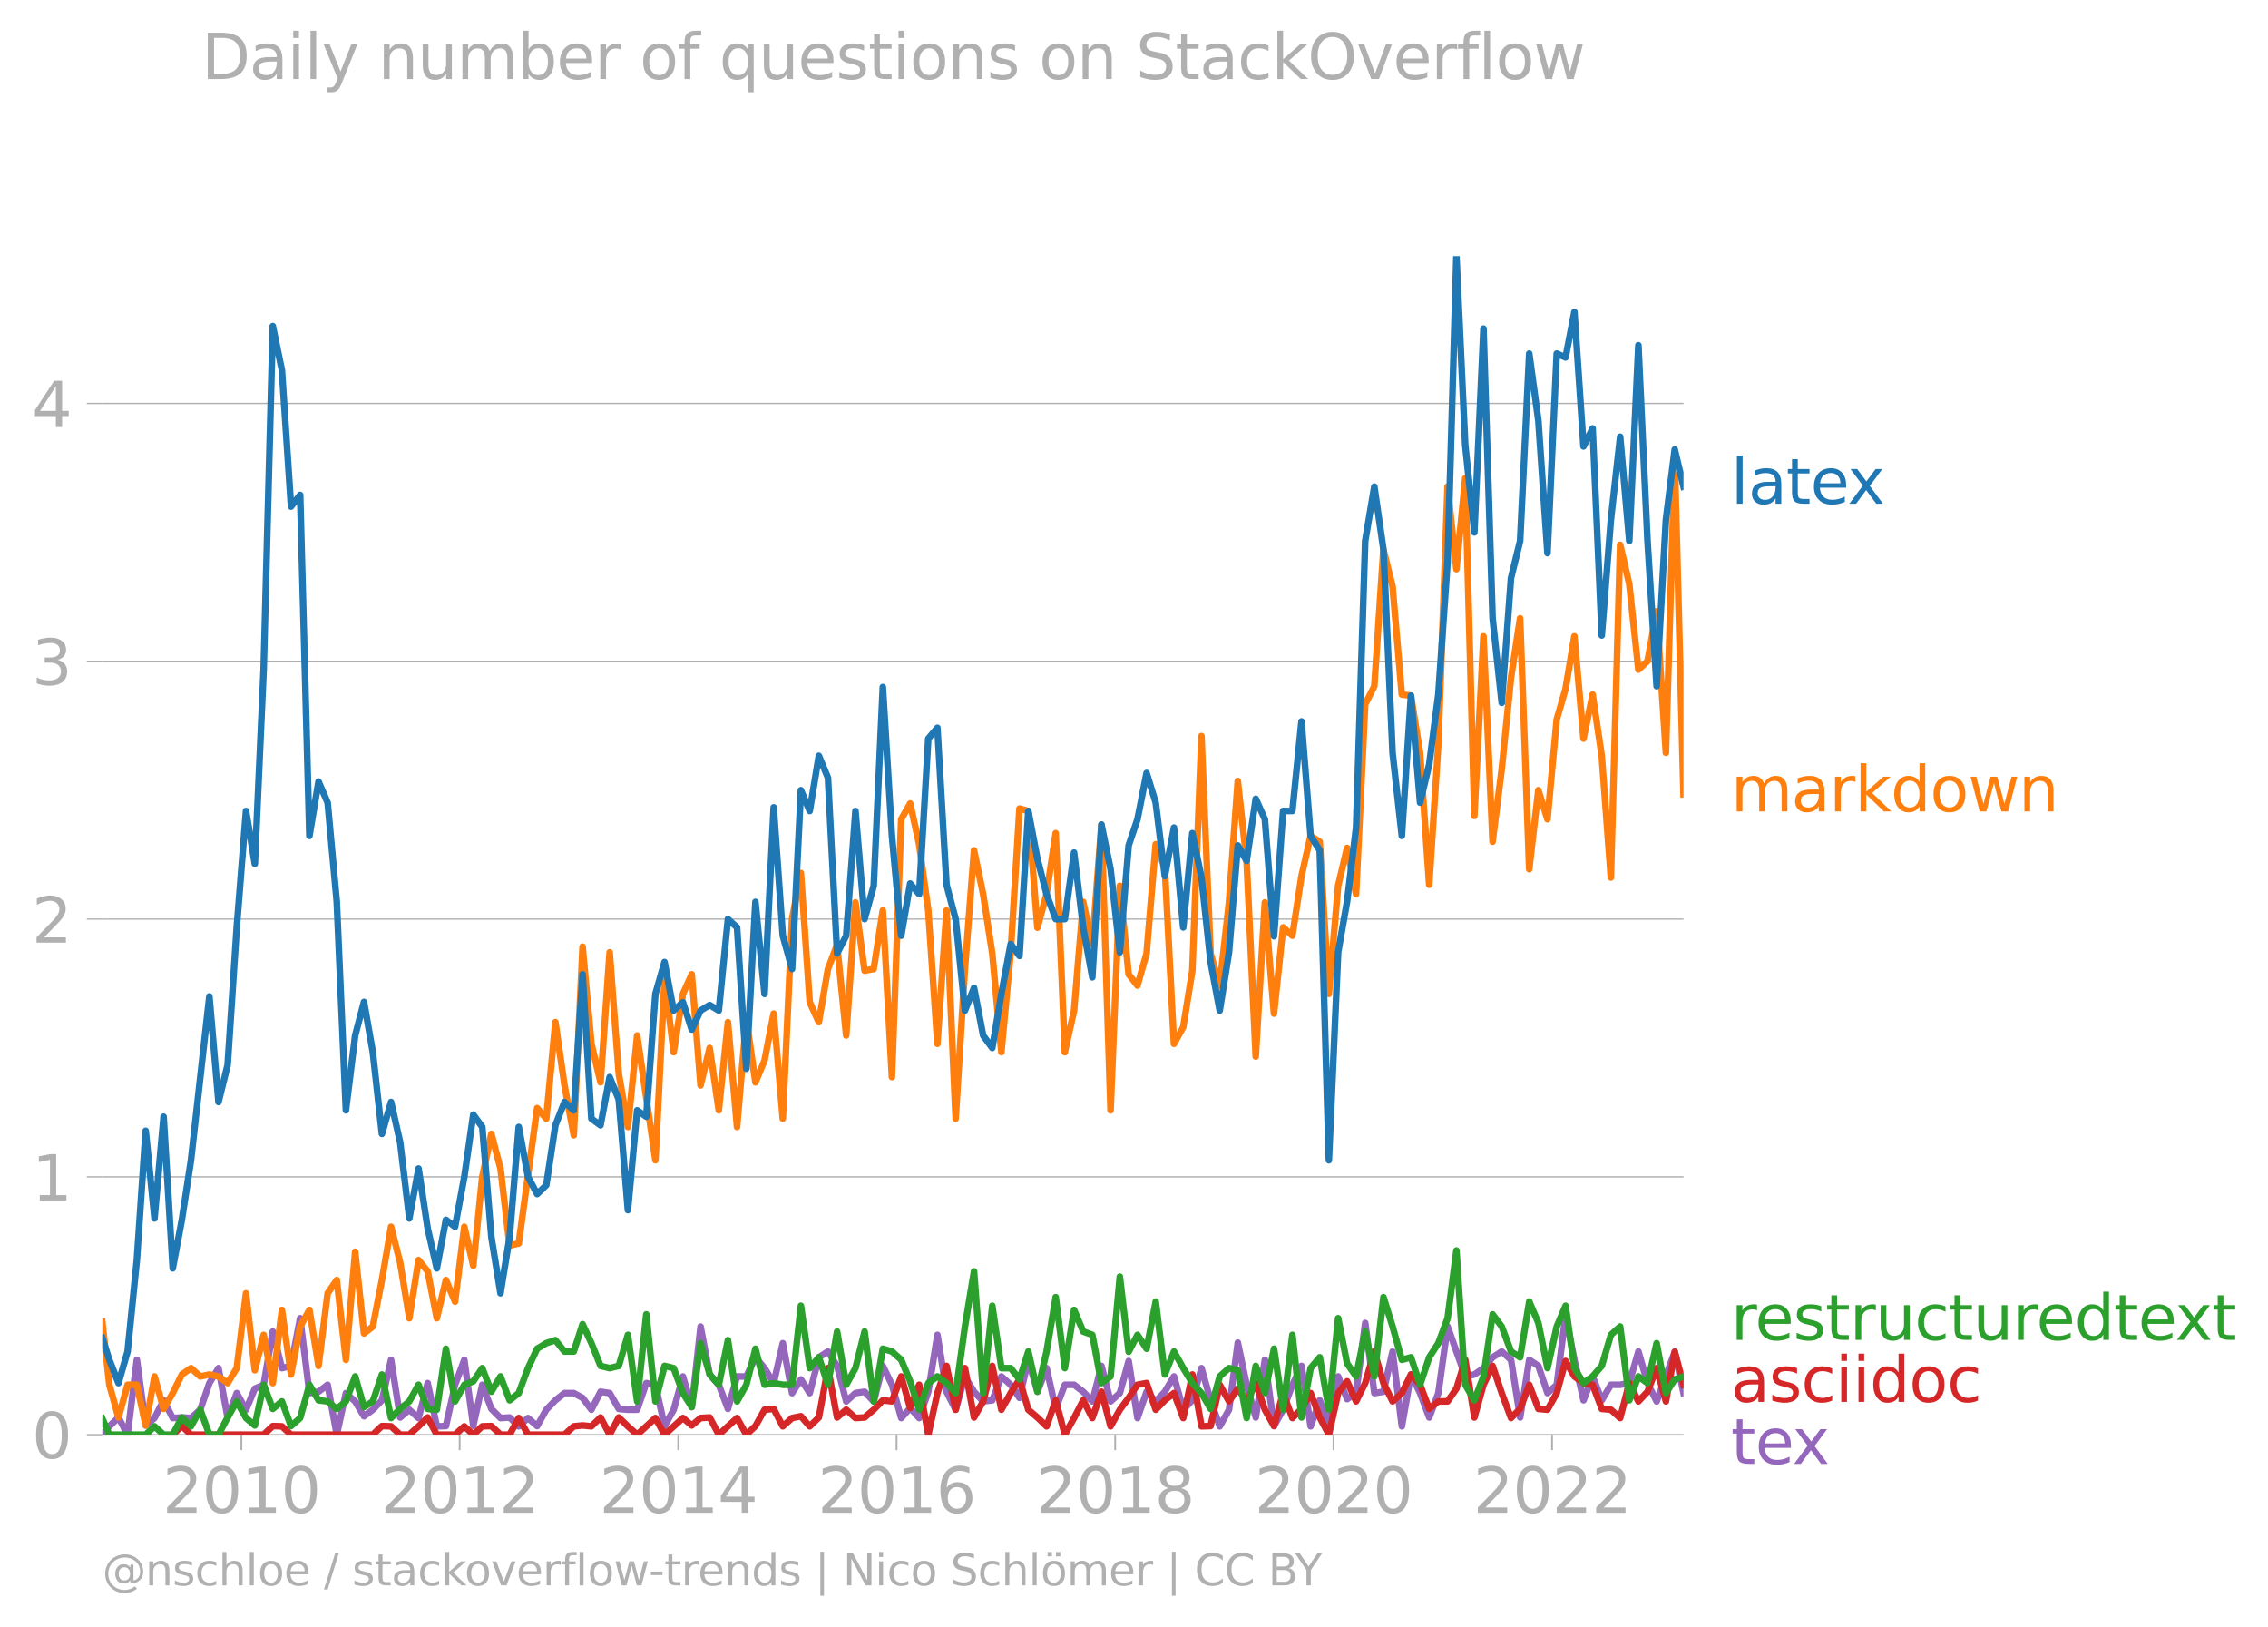 <svg xmlns="http://www.w3.org/2000/svg" xmlns:xlink="http://www.w3.org/1999/xlink" width="682.985" height="489.969" viewBox="0 0 512.239 367.477"><defs><style>*{stroke-linejoin:round;stroke-linecap:butt}</style></defs><g id="figure_1"><path id="patch_1" d="M0 367.477h512.239V0H0v367.477z" style="fill:none"/><g id="axes_1"><path id="patch_2" d="M23.108 323.95h357.12V57.838H23.108V323.95z" style="fill:none"/><g id="matplotlib.axis_1"><g id="xtick_1"><g id="line2d_1"><defs><path id="m388976a8e2" d="M0 0v3.5" style="stroke:#b0b0b0;stroke-width:.4"/></defs><use xlink:href="#m388976a8e2" x="54.514" y="323.95" style="fill:#b0b0b0;stroke:#b0b0b0;stroke-width:.4"/></g><g id="text_1" style="fill:#b0b0b0" transform="matrix(.14 0 0 -.14 36.699 341.588)"><defs><path id="DejaVuSans-32" d="M1228 531h2203V0H469v531q359 372 979 998 621 627 780 809 303 340 423 576 121 236 121 464 0 372-261 606-261 235-680 235-297 0-627-103-329-103-704-313v638q381 153 712 231 332 78 607 78 725 0 1156-363 431-362 431-968 0-288-108-546-107-257-392-607-78-91-497-524-418-433-1181-1211z" transform="scale(.016)"/><path id="DejaVuSans-30" d="M2034 4250q-487 0-733-480-245-479-245-1442 0-959 245-1439 246-480 733-480 491 0 736 480 246 480 246 1439 0 963-246 1442-245 480-736 480zm0 500q785 0 1199-621 414-620 414-1801 0-1178-414-1799Q2819-91 2034-91q-784 0-1198 620-414 621-414 1799 0 1181 414 1801 414 621 1198 621z" transform="scale(.016)"/><path id="DejaVuSans-31" d="M794 531h1031v3560L703 3866v575l1116 225h631V531h1031V0H794v531z" transform="scale(.016)"/></defs><use xlink:href="#DejaVuSans-32"/><use xlink:href="#DejaVuSans-30" x="63.623"/><use xlink:href="#DejaVuSans-31" x="127.246"/><use xlink:href="#DejaVuSans-30" x="190.869"/></g></g><g id="xtick_2"><use xlink:href="#m388976a8e2" id="line2d_2" x="103.818" y="323.95" style="fill:#b0b0b0;stroke:#b0b0b0;stroke-width:.4"/><g id="text_2" style="fill:#b0b0b0" transform="matrix(.14 0 0 -.14 86.003 341.588)"><use xlink:href="#DejaVuSans-32"/><use xlink:href="#DejaVuSans-30" x="63.623"/><use xlink:href="#DejaVuSans-31" x="127.246"/><use xlink:href="#DejaVuSans-32" x="190.869"/></g></g><g id="xtick_3"><use xlink:href="#m388976a8e2" id="line2d_3" x="153.19" y="323.95" style="fill:#b0b0b0;stroke:#b0b0b0;stroke-width:.4"/><g id="text_3" style="fill:#b0b0b0" transform="matrix(.14 0 0 -.14 135.375 341.588)"><defs><path id="DejaVuSans-34" d="M2419 4116 825 1625h1594v2491zm-166 550h794V1625h666v-525h-666V0h-628v1100H313v609l1940 2957z" transform="scale(.016)"/></defs><use xlink:href="#DejaVuSans-32"/><use xlink:href="#DejaVuSans-30" x="63.623"/><use xlink:href="#DejaVuSans-31" x="127.246"/><use xlink:href="#DejaVuSans-34" x="190.869"/></g></g><g id="xtick_4"><use xlink:href="#m388976a8e2" id="line2d_4" x="202.495" y="323.95" style="fill:#b0b0b0;stroke:#b0b0b0;stroke-width:.4"/><g id="text_4" style="fill:#b0b0b0" transform="matrix(.14 0 0 -.14 184.68 341.588)"><defs><path id="DejaVuSans-36" d="M2113 2584q-425 0-674-291-248-290-248-796 0-503 248-796 249-292 674-292t673 292q248 293 248 796 0 506-248 796-248 291-673 291zm1253 1979v-575q-238 112-480 171-242 60-480 60-625 0-955-422-329-422-376-1275 184 272 462 417 279 145 613 145 703 0 1111-427 408-426 408-1160 0-719-425-1154Q2819-91 2113-91q-810 0-1238 620-428 621-428 1799 0 1106 525 1764t1409 658q238 0 480-47t505-140z" transform="scale(.016)"/></defs><use xlink:href="#DejaVuSans-32"/><use xlink:href="#DejaVuSans-30" x="63.623"/><use xlink:href="#DejaVuSans-31" x="127.246"/><use xlink:href="#DejaVuSans-36" x="190.869"/></g></g><g id="xtick_5"><use xlink:href="#m388976a8e2" id="line2d_5" x="251.867" y="323.95" style="fill:#b0b0b0;stroke:#b0b0b0;stroke-width:.4"/><g id="text_5" style="fill:#b0b0b0" transform="matrix(.14 0 0 -.14 234.052 341.588)"><defs><path id="DejaVuSans-38" d="M2034 2216q-450 0-708-241-257-241-257-662 0-422 257-663 258-241 708-241t709 242q260 243 260 662 0 421-258 662-257 241-711 241zm-631 268q-406 100-633 378-226 279-226 679 0 559 398 884 399 325 1092 325 697 0 1094-325t397-884q0-400-227-679-226-278-629-378 456-106 710-416 255-309 255-755 0-679-414-1042Q2806-91 2034-91q-771 0-1186 362-414 363-414 1042 0 446 256 755 257 310 713 416zm-231 997q0-362 226-565 227-203 636-203 407 0 636 203 230 203 230 565 0 363-230 566-229 203-636 203-409 0-636-203-226-203-226-566z" transform="scale(.016)"/></defs><use xlink:href="#DejaVuSans-32"/><use xlink:href="#DejaVuSans-30" x="63.623"/><use xlink:href="#DejaVuSans-31" x="127.246"/><use xlink:href="#DejaVuSans-38" x="190.869"/></g></g><g id="xtick_6"><use xlink:href="#m388976a8e2" id="line2d_6" x="301.171" y="323.95" style="fill:#b0b0b0;stroke:#b0b0b0;stroke-width:.4"/><g id="text_6" style="fill:#b0b0b0" transform="matrix(.14 0 0 -.14 283.356 341.588)"><use xlink:href="#DejaVuSans-32"/><use xlink:href="#DejaVuSans-30" x="63.623"/><use xlink:href="#DejaVuSans-32" x="127.246"/><use xlink:href="#DejaVuSans-30" x="190.869"/></g></g><g id="xtick_7"><use xlink:href="#m388976a8e2" id="line2d_7" x="350.543" y="323.95" style="fill:#b0b0b0;stroke:#b0b0b0;stroke-width:.4"/><g id="text_7" style="fill:#b0b0b0" transform="matrix(.14 0 0 -.14 332.728 341.588)"><use xlink:href="#DejaVuSans-32"/><use xlink:href="#DejaVuSans-30" x="63.623"/><use xlink:href="#DejaVuSans-32" x="127.246"/><use xlink:href="#DejaVuSans-32" x="190.869"/></g></g></g><g id="matplotlib.axis_2"><g id="ytick_1"><path id="line2d_8" d="M23.108 323.95h357.12" clip-path="url(#p4c92226176)" style="fill:none;stroke:#b0b0b0;stroke-width:.3;stroke-linecap:square"/><g id="line2d_9"><defs><path id="mbc2b9fb2bc" d="M0 0h-3.5" style="stroke:#b0b0b0;stroke-width:.3"/></defs><use xlink:href="#mbc2b9fb2bc" x="23.108" y="323.95" style="fill:#b0b0b0;stroke:#b0b0b0;stroke-width:.3"/></g><use xlink:href="#DejaVuSans-30" id="text_8" style="fill:#b0b0b0" transform="matrix(.14 0 0 -.14 7.2 329.269)"/></g><g id="ytick_2"><path id="line2d_10" d="M23.108 265.738h357.12" clip-path="url(#p4c92226176)" style="fill:none;stroke:#b0b0b0;stroke-width:.3;stroke-linecap:square"/><use xlink:href="#mbc2b9fb2bc" id="line2d_11" x="23.108" y="265.738" style="fill:#b0b0b0;stroke:#b0b0b0;stroke-width:.3"/><use xlink:href="#DejaVuSans-31" id="text_9" style="fill:#b0b0b0" transform="matrix(.14 0 0 -.14 7.2 271.057)"/></g><g id="ytick_3"><path id="line2d_12" d="M23.108 207.526h357.12" clip-path="url(#p4c92226176)" style="fill:none;stroke:#b0b0b0;stroke-width:.3;stroke-linecap:square"/><use xlink:href="#mbc2b9fb2bc" id="line2d_13" x="23.108" y="207.526" style="fill:#b0b0b0;stroke:#b0b0b0;stroke-width:.3"/><use xlink:href="#DejaVuSans-32" id="text_10" style="fill:#b0b0b0" transform="matrix(.14 0 0 -.14 7.2 212.845)"/></g><g id="ytick_4"><path id="line2d_14" d="M23.108 149.314h357.12" clip-path="url(#p4c92226176)" style="fill:none;stroke:#b0b0b0;stroke-width:.3;stroke-linecap:square"/><use xlink:href="#mbc2b9fb2bc" id="line2d_15" x="23.108" y="149.314" style="fill:#b0b0b0;stroke:#b0b0b0;stroke-width:.3"/><g id="text_11" style="fill:#b0b0b0" transform="matrix(.14 0 0 -.14 7.2 154.633)"><defs><path id="DejaVuSans-33" d="M2597 2516q453-97 707-404 255-306 255-756 0-690-475-1069Q2609-91 1734-91q-293 0-604 58T488 141v609q262-153 574-231 313-78 654-78 593 0 904 234t311 681q0 413-289 645-289 233-804 233h-544v519h569q465 0 712 186t247 536q0 359-255 551-254 193-729 193-260 0-557-57-297-56-653-174v562q360 100 674 150t592 50q719 0 1137-327 419-326 419-882 0-388-222-655t-631-370z" transform="scale(.016)"/></defs><use xlink:href="#DejaVuSans-33"/></g></g><g id="ytick_5"><path id="line2d_16" d="M23.108 91.102h357.12" clip-path="url(#p4c92226176)" style="fill:none;stroke:#b0b0b0;stroke-width:.3;stroke-linecap:square"/><use xlink:href="#mbc2b9fb2bc" id="line2d_17" x="23.108" y="91.102" style="fill:#b0b0b0;stroke:#b0b0b0;stroke-width:.3"/><use xlink:href="#DejaVuSans-34" id="text_12" style="fill:#b0b0b0" transform="matrix(.14 0 0 -.14 7.2 96.42)"/></g></g><path id="line2d_18" d="m23.108 323.95 1.587-1.878 2.06-2.003 2.06 3.88 2.093-16.9 1.993 14.822 1.992-1.677 2.06-4.006 2.06 4.006 2.06-.125 2.06.125 2.094-1.878 2.06-6.009 2.06-3.38 2.06 11.142 2.06-5.508 2.094 3.755 1.992-4.761 1.993-.872 2.06-12.018 2.06 8.262 2.06-.5 2.06-10.766 2.093 16.9 2.06-.313 2.06-1.565 2.06 11.267 2.06-9.39 2.094 1.879 1.992 3.353 1.993-1.476 2.06-2.128 2.06-9.138 2.06 13.019 2.06-1.753 2.093 1.878 2.06-7.887 2.06 9.765 2.06-.063 2.06-9.326 2.094-5.633 2.026 14.893 2.027-9.26 2.06 5.446 2.06 2.065 2.06-.125 2.06 2.003 2.093-1.878 2.06 1.815 2.06-3.693 2.06-2.128 2.06-1.627h2.094l1.992 1.073 1.993 2.682 2.06-4.068 2.06.313 2.06 3.568 2.06.187h2.094l2.06-6.009 2.06.376 2.06 9.326 2.06-3.693 2.093-7.51 1.993 6.907 1.992-18.175 2.06 10.829 2.06 2.316 2.06 5.446 2.06-7.324h2.094l2.06-4.319 2.06 2.441 2.06 3.38 2.06-9.013 2.093 11.267 1.993-3.085 1.992 3.085 2.06-8.075 2.06-1.314 2.06 3.255 2.06 8.012 2.094-1.878 2.06-.313 2.06 2.19 2.06-8.011 2.06 4.256 2.094 7.511 2.026-2.266 2.026 2.266 2.06-5.946 2.06-12.832 2.06 12.832 2.06 4.068 2.094-7.51 2.06 3.442 2.06 2.19 2.06-.25 2.06-5.383 2.094 1.878 1.992 2.95 1.992-8.583 2.06 7.198 2.06-5.32 2.06 9.2 2.06-5.445h2.094l2.06 1.565 2.06 2.19 2.06-8.011 2.06 8.012 2.094-1.878 1.992-7.243 1.993 12.876 2.06-5.946 2.06 2.19 2.06-2.19 2.06-3.443 2.093 7.511 2.06-2.128 2.06-7.26 2.06 7.26 2.06 5.884 2.094-3.756 1.992-15.156 1.993 9.523 2.06 7.386 2.06-13.02 2.06 14.96 2.06-3.693 2.094-5.633 2.06-4.256 2.06 13.645 2.06-5.884 2.06 5.884 2.093-11.267 2.027 5.116 2.026-1.36 2.06-15.836 2.06 15.836 2.06-.313 2.06-9.076 2.093 16.9 2.06-11.705 2.06 4.194 2.06 5.508 2.06-5.508 2.094-15.023 3.985 11.267 2.06-.438 2.06-1.44 2.06-2.44 2.06-1.315 2.094 1.878 2.06 13.019 2.06-13.02 2.06 1.378 2.06 6.134 2.093-1.878 1.993-15.76 1.992 10.127 2.06 9.138 2.06-5.383 2.06 5.383 2.06-3.505h2.094l2.06-.376 2.06-7.135 2.06 7.135 2.06 4.132 4.086-11.2 1.993 9.322h0" clip-path="url(#p4c92226176)" style="fill:none;stroke:#9467bd;stroke-width:1.5;stroke-linecap:square"/><path id="line2d_19" d="m39.013 323.95 2.06-1.94 2.06 1.94h16.413l2.06-1.94 2.06.062 2.06 1.878h18.472l2.06-1.94 2.06.062 2.06 1.878h2.06l2.093-1.878 2.06-2.003 2.06 3.88h4.12l2.094-1.877 2.026 1.878 2.027-1.878 2.06-.063 2.06 1.94h2.06l2.06-3.755 2.093 3.756h8.24l2.094-1.878 1.992-.201 1.993.201 2.06-2.003 2.06 3.88 2.06-3.88 2.06 2.003 2.094 1.878 4.12-3.756 2.06 3.756 4.153-3.756 1.993 1.677 1.992-1.677 2.06-.125 2.06 3.88 4.12-3.755 2.094 3.756 2.06-1.94 2.06-3.694 2.06-.187 2.06 3.943 2.093-1.878 1.993-.402 1.992 2.28 2.06-2.003 2.06-11.142 2.06 11.142 2.06-1.753 2.094 1.878 2.06-.125 2.06-1.753 2.06-2.128 2.06.25 2.094-5.633 2.026 7.123 2.026-5.245 2.06 11.267 2.06-9.39 2.06-6.133 2.06 9.89 2.094-9.39 2.06 11.142 2.06-3.63 2.06-8.012 2.06 9.89 2.094-3.756 1.992-3.085 1.992 6.84 2.06 1.753 2.06 2.003 2.06-5.884 2.06 7.762 2.094-3.756 2.06-4.006 2.06 4.006 2.06-5.946 2.06 7.824 2.094-3.756 1.992-2.682 1.993-2.951 2.06-.376 2.06 6.01 2.06-2.129 2.06-1.627 2.093 5.633 2.06-9.827 2.06 11.705 2.06-.063 2.06-9.326 2.094 3.756 1.992-2.884 1.993 2.884 2.06-4.132 2.06 6.01 2.06 3.692 2.06-7.448 2.094 5.633 2.06-2.065 2.06-3.568 2.06 5.508 2.06 3.88 2.093-9.388 2.027-2.655 2.026 4.533 2.06-4.132 2.06-7.135 2.06 7.135 2.06 4.132 2.093-1.878 2.06-4.194 2.06 2.316 2.06 5.446 2.06-1.69h2.094l1.993-2.884 1.992-6.505 2.06 13.019 2.06-7.386 2.06-4.256 2.06 6.134 2.094 5.633 2.06-2.065 2.06-5.446 2.06 5.446 2.06.187 2.093-3.755 1.993-7.243 1.992 3.487 2.06 1.502 2.06.376 2.06 5.446 2.06.187 2.094 1.878 2.06-7.887 2.06 4.132 2.06-2.191 2.06-5.32 2.094 7.51 1.992-11.2 1.993 7.445h0" clip-path="url(#p4c92226176)" style="fill:none;stroke:#d62728;stroke-width:1.5;stroke-linecap:square"/><path id="line2d_20" d="m23.108 320.312 1.587 3.638H32.9l1.992-1.878 2.06 1.878h2.06l2.06-3.881 2.06 2.003 2.094-3.756 2.06 5.634h2.06l2.06-3.881 2.06-3.63 2.094 3.755 1.992 1.677 1.993-9.188 2.06 5.446 2.06-1.69 2.06 5.57 2.06-1.815 2.093-7.511 2.06 3.505 2.06.25 2.06 1.69 2.06-1.69 2.094-5.633 1.992 6.908 1.993-1.274 2.06-6.072 2.06 9.827 2.06-2.065 2.06-1.69 2.093-3.756 2.06 5.446 2.06.187 2.06-13.77 2.06 11.893 2.094-3.756 2.026-.777 2.027-2.979 2.06 5.32 2.06-3.442 2.06 5.383 2.06-1.627 2.093-5.634 2.06-4.381 2.06-1.252 2.06-.689 2.06 2.567h2.094l1.992-6.17 1.993 4.292 2.06 5.133 2.06.5 2.06-.5 2.06-7.01 2.094 15.022 2.06-19.655 2.06 19.655 2.06-8.012 2.06.5 2.093 5.634 1.993 3.152 1.992-14.42 2.06 7.074 2.06 2.316 2.06-10.078 2.06 13.834 2.094-3.756 2.06-8.137 2.06 8.137 2.06-.376 2.06.376h2.093l1.993-17.84 1.992 14.084 2.06-2.44 2.06 6.196 2.06-12.018 2.06 12.018 2.094-3.756 2.06-8.262 2.06 15.774 2.06-11.893 2.06.626 2.094 1.878 2.026 4.856 2.026 6.41 2.06-6.009 2.06-1.502 2.06 1.502 2.06 2.254 2.094-15.023 2.06-12.456 2.06 27.479 2.06-19.717 2.06 14.083h2.094l1.992 2.549 1.992-6.304 2.06 9.076 2.06-9.076 2.06-12.269 2.06 16.024 2.094-13.144 2.06 4.882 2.06.751 2.06 10.891 2.06-1.502 2.094-22.534 1.992 16.968 1.993-3.823 2.06 3.13 2.06-10.641 2.06 16.462 2.06-5.195 2.093 3.755 2.06 3.38 2.06 2.254 2.06 3.568 2.06-7.324 2.094-1.878 1.992.47 1.993 10.797 2.06-11.767 2.06 6.134 2.06-10.015 2.06 13.77 2.094-16.9 2.06 18.653 2.06-11.142 2.06-2.44 2.06 11.83 2.093-20.656 2.027 10.23 2.026 2.914 2.06-10.14 2.06 10.14 2.06-17.902 2.06 6.635 2.093 7.512 2.06-.564 2.06 6.197 2.06-6.197 2.06-3.192 2.094-5.633 1.993-15.291 1.992 30.313 2.06 3.505 2.06-5.383 2.06-14.02 2.06 2.753 2.094 5.634 2.06 1.314 2.06-12.581 2.06 4.82 2.06 10.202 2.093-9.389 1.993-4.694 1.992 14.083 2.06 3.38 2.06-1.502 2.06-2.378 2.06-7.01 2.094-1.879 2.06 16.65 2.06-5.383 2.06 1.502 2.06-9.013 2.094 11.267 1.992-3.085 1.993-.67h0" clip-path="url(#p4c92226176)" style="fill:none;stroke:#2ca02c;stroke-width:1.5;stroke-linecap:square"/><g id="text_13" style="fill:#1f77b4" transform="matrix(.14 0 0 -.14 390.941 113.743)"><defs><path id="DejaVuSans-6c" d="M603 4863h575V0H603v4863z" transform="scale(.016)"/><path id="DejaVuSans-61" d="M2194 1759q-697 0-966-159t-269-544q0-306 202-486 202-179 548-179 479 0 768 339t289 901v128h-572zm1147 238V0h-575v531q-197-318-491-470T1556-91q-537 0-855 302-317 302-317 808 0 590 395 890 396 300 1180 300h807v57q0 397-261 614t-733 217q-300 0-585-72-284-72-546-216v532q315 122 612 182 297 61 578 61 760 0 1135-394 375-393 375-1193z" transform="scale(.016)"/><path id="DejaVuSans-74" d="M1172 4494v-994h1184v-447H1172V1153q0-428 117-550t477-122h590V0h-590q-666 0-919 248-253 249-253 905v1900H172v447h422v994h578z" transform="scale(.016)"/><path id="DejaVuSans-65" d="M3597 1894v-281H953q38-594 358-905t892-311q331 0 642 81t618 244V178Q3153 47 2828-22t-659-69q-838 0-1327 487-489 488-489 1320 0 859 464 1363 464 505 1252 505 706 0 1117-455 411-454 411-1235zm-575 169q-6 471-264 752-258 282-683 282-481 0-770-272t-333-766l2050 4z" transform="scale(.016)"/><path id="DejaVuSans-78" d="M3513 3500 2247 1797 3578 0h-678L1881 1375 863 0H184l1360 1831L300 3500h678l928-1247 928 1247h679z" transform="scale(.016)"/></defs><use xlink:href="#DejaVuSans-6c"/><use xlink:href="#DejaVuSans-61" x="27.783"/><use xlink:href="#DejaVuSans-74" x="89.063"/><use xlink:href="#DejaVuSans-65" x="128.271"/><use xlink:href="#DejaVuSans-78" x="188.045"/></g><g id="text_14" style="fill:#ff7f0e" transform="matrix(.14 0 0 -.14 390.941 183.222)"><defs><path id="DejaVuSans-6d" d="M3328 2828q216 388 516 572t706 184q547 0 844-383 297-382 297-1088V0h-578v2094q0 503-179 746-178 244-543 244-447 0-707-297-259-296-259-809V0h-578v2094q0 506-178 748t-550 242q-441 0-701-298-259-298-259-808V0H581v3500h578v-544q197 322 472 475t653 153q382 0 649-194 267-193 395-562z" transform="scale(.016)"/><path id="DejaVuSans-72" d="M2631 2963q-97 56-211 82-114 27-251 27-488 0-749-317t-261-911V0H581v3500h578v-544q182 319 472 473 291 155 707 155 59 0 131-8 72-7 159-23l3-590z" transform="scale(.016)"/><path id="DejaVuSans-6b" d="M581 4863h578V1991l1716 1509h734L1753 1863 3688 0h-750L1159 1709V0H581v4863z" transform="scale(.016)"/><path id="DejaVuSans-64" d="M2906 2969v1894h575V0h-575v525q-181-312-458-464-276-152-664-152-634 0-1033 506-398 507-398 1332t398 1331q399 506 1033 506 388 0 664-152 277-151 458-463zM947 1747q0-634 261-995t717-361q456 0 718 361 263 361 263 995t-263 995q-262 361-718 361t-717-361q-261-361-261-995z" transform="scale(.016)"/><path id="DejaVuSans-6f" d="M1959 3097q-462 0-731-361t-269-989q0-628 267-989 268-361 733-361 460 0 728 362 269 363 269 988 0 622-269 986-268 364-728 364zm0 487q750 0 1178-488 429-487 429-1349 0-859-429-1349Q2709-91 1959-91q-753 0-1180 489-426 490-426 1349 0 862 426 1349 427 488 1180 488z" transform="scale(.016)"/><path id="DejaVuSans-77" d="M269 3500h575l719-2731 715 2731h678l719-2731 716 2731h575L4050 0h-678l-753 2869L1863 0h-679L269 3500z" transform="scale(.016)"/><path id="DejaVuSans-6e" d="M3513 2113V0h-575v2094q0 497-194 743-194 247-581 247-466 0-735-297-269-296-269-809V0H581v3500h578v-544q207 316 486 472 280 156 646 156 603 0 912-373 310-373 310-1098z" transform="scale(.016)"/></defs><use xlink:href="#DejaVuSans-6d"/><use xlink:href="#DejaVuSans-61" x="97.412"/><use xlink:href="#DejaVuSans-72" x="158.691"/><use xlink:href="#DejaVuSans-6b" x="199.805"/><use xlink:href="#DejaVuSans-64" x="257.715"/><use xlink:href="#DejaVuSans-6f" x="321.191"/><use xlink:href="#DejaVuSans-77" x="382.373"/><use xlink:href="#DejaVuSans-6e" x="464.16"/></g><g id="text_15" style="fill:#2ca02c" transform="matrix(.14 0 0 -.14 390.941 302.546)"><defs><path id="DejaVuSans-73" d="M2834 3397v-544q-243 125-506 187-262 63-544 63-428 0-642-131t-214-394q0-200 153-314t616-217l197-44q612-131 870-370t258-667q0-488-386-773Q2250-91 1575-91q-281 0-586 55T347 128v594q319-166 628-249 309-82 613-82 406 0 624 139 219 139 219 392 0 234-158 359-157 125-692 241l-200 47q-534 112-772 345-237 233-237 639 0 494 350 762 350 269 994 269 318 0 599-47 282-46 519-140z" transform="scale(.016)"/><path id="DejaVuSans-75" d="M544 1381v2119h575V1403q0-497 193-746 194-248 582-248 465 0 735 297 271 297 271 810v1984h575V0h-575v538q-209-319-486-474-276-155-642-155-603 0-916 375-312 375-312 1097zm1447 2203z" transform="scale(.016)"/><path id="DejaVuSans-63" d="M3122 3366v-538q-244 135-489 202t-495 67q-560 0-870-355-309-354-309-995t309-996q310-354 870-354 250 0 495 67t489 202V134Q2881 22 2623-34q-257-57-548-57-791 0-1257 497-465 497-465 1341 0 856 470 1346 471 491 1290 491 265 0 518-55 253-54 491-163z" transform="scale(.016)"/></defs><use xlink:href="#DejaVuSans-72"/><use xlink:href="#DejaVuSans-65" x="38.863"/><use xlink:href="#DejaVuSans-73" x="100.387"/><use xlink:href="#DejaVuSans-74" x="152.486"/><use xlink:href="#DejaVuSans-72" x="191.695"/><use xlink:href="#DejaVuSans-75" x="232.809"/><use xlink:href="#DejaVuSans-63" x="296.188"/><use xlink:href="#DejaVuSans-74" x="351.168"/><use xlink:href="#DejaVuSans-75" x="390.377"/><use xlink:href="#DejaVuSans-72" x="453.756"/><use xlink:href="#DejaVuSans-65" x="492.619"/><use xlink:href="#DejaVuSans-64" x="554.143"/><use xlink:href="#DejaVuSans-74" x="617.619"/><use xlink:href="#DejaVuSans-65" x="656.828"/><use xlink:href="#DejaVuSans-78" x="716.602"/><use xlink:href="#DejaVuSans-74" x="775.781"/></g><g id="text_16" style="fill:#d62728" transform="matrix(.14 0 0 -.14 390.941 316.546)"><defs><path id="DejaVuSans-69" d="M603 3500h575V0H603v3500zm0 1363h575v-729H603v729z" transform="scale(.016)"/></defs><use xlink:href="#DejaVuSans-61"/><use xlink:href="#DejaVuSans-73" x="61.279"/><use xlink:href="#DejaVuSans-63" x="113.379"/><use xlink:href="#DejaVuSans-69" x="168.359"/><use xlink:href="#DejaVuSans-69" x="196.143"/><use xlink:href="#DejaVuSans-64" x="223.926"/><use xlink:href="#DejaVuSans-6f" x="287.402"/><use xlink:href="#DejaVuSans-63" x="348.584"/></g><g id="text_17" style="fill:#9467bd" transform="matrix(.14 0 0 -.14 390.941 330.546)"><use xlink:href="#DejaVuSans-74"/><use xlink:href="#DejaVuSans-65" x="39.209"/><use xlink:href="#DejaVuSans-78" x="98.982"/></g><g id="text_18" style="fill:#b0b0b0" transform="matrix(.097 0 0 -.097 23.108 357.986)"><defs><path id="DejaVuSans-40" d="M2381 1678q0-447 222-702 222-254 610-254 384 0 604 256 221 256 221 700 0 438-225 695-225 258-607 258-378 0-602-256-223-256-223-697zm1703-934q-187-241-429-355t-564-114q-538 0-874 389t-336 1014q0 625 337 1015 338 391 873 391 322 0 565-117 244-117 428-354v409h447V722q457 69 714 417 258 349 258 902 0 334-99 628-98 294-298 544-325 409-792 626t-1017 217q-384 0-738-102-353-101-653-301-490-319-767-836-276-517-276-1120 0-497 179-932 180-434 521-765 328-325 759-495 431-171 922-171 403 0 792 136t714 389l281-347q-390-303-851-464t-936-161q-578 0-1091 205-512 205-912 595Q841 78 631 592q-209 514-209 1105 0 569 212 1084 213 516 607 907 403 396 931 607t1119 211q662 0 1229-272 568-271 952-771 234-307 357-666 124-359 124-744 0-822-497-1297T4084 263v481z" transform="scale(.016)"/><path id="DejaVuSans-68" d="M3513 2113V0h-575v2094q0 497-194 743-194 247-581 247-466 0-735-297-269-296-269-809V0H581v4863h578V2956q207 316 486 472 280 156 646 156 603 0 912-373 310-373 310-1098z" transform="scale(.016)"/><path id="DejaVuSans-2f" d="M1625 4666h531L531-594H0l1625 5260z" transform="scale(.016)"/><path id="DejaVuSans-76" d="M191 3500h609L1894 563l1094 2937h609L2284 0h-781L191 3500z" transform="scale(.016)"/><path id="DejaVuSans-66" d="M2375 4863v-479h-550q-309 0-430-125-120-125-120-450v-309h947v-447h-947V0H697v3053H147v447h550v244q0 584 272 851 272 268 862 268h544z" transform="scale(.016)"/><path id="DejaVuSans-2d" d="M313 2009h1684v-512H313v512z" transform="scale(.016)"/><path id="DejaVuSans-7c" d="M1344 4891v-6400H813v6400h531z" transform="scale(.016)"/><path id="DejaVuSans-4e" d="M628 4666h850L3547 763v3903h612V0h-850L1241 3903V0H628v4666z" transform="scale(.016)"/><path id="DejaVuSans-53" d="M3425 4513v-616q-359 172-678 256-319 85-616 85-515 0-795-200t-280-569q0-310 186-468 186-157 705-254l381-78q706-135 1042-474t336-907q0-679-455-1029Q2797-91 1919-91q-331 0-705 75-373 75-773 222v650q384-215 753-325 369-109 725-109 540 0 834 212 294 213 294 607 0 343-211 537t-692 291l-385 75q-706 140-1022 440-315 300-315 835 0 619 436 975t1201 356q329 0 669-60 341-59 697-177z" transform="scale(.016)"/><path id="DejaVuSans-f6" d="M1959 3097q-462 0-731-361t-269-989q0-628 267-989 268-361 733-361 460 0 728 362 269 363 269 988 0 622-269 986-268 364-728 364zm0 487q750 0 1178-488 429-487 429-1349 0-859-429-1349Q2709-91 1959-91q-753 0-1180 489-426 490-426 1349 0 862 426 1349 427 488 1180 488zm295 1266h634v-631h-634v631zm-1222 0h634v-631h-634v631z" transform="scale(.016)"/><path id="DejaVuSans-43" d="M4122 4306v-665q-319 297-680 443-361 147-767 147-800 0-1225-489t-425-1414q0-922 425-1411t1225-489q406 0 767 147t680 444V359q-331-225-702-338-370-112-782-112-1060 0-1670 648-609 649-609 1771 0 1125 609 1773 610 649 1670 649 418 0 788-111 371-111 696-333z" transform="scale(.016)"/><path id="DejaVuSans-42" d="M1259 2228V519h1013q509 0 754 211 246 211 246 645 0 438-246 645-245 208-754 208H1259zm0 1919V2741h935q462 0 688 173 227 174 227 530 0 353-227 528-226 175-688 175h-935zm-631 519h1613q722 0 1112-300 391-300 391-853 0-429-200-682t-588-315q466-100 724-418 258-317 258-792 0-625-425-966Q3088 0 2303 0H628v4666z" transform="scale(.016)"/><path id="DejaVuSans-59" d="M-13 4666h679l1293-1919 1285 1919h678L2272 2222V0h-634v2222L-13 4666z" transform="scale(.016)"/></defs><use xlink:href="#DejaVuSans-40"/><use xlink:href="#DejaVuSans-6e" x="100"/><use xlink:href="#DejaVuSans-73" x="163.379"/><use xlink:href="#DejaVuSans-63" x="215.479"/><use xlink:href="#DejaVuSans-68" x="270.459"/><use xlink:href="#DejaVuSans-6c" x="333.838"/><use xlink:href="#DejaVuSans-6f" x="361.621"/><use xlink:href="#DejaVuSans-65" x="422.803"/><use xlink:href="#DejaVuSans-20" x="484.326"/><use xlink:href="#DejaVuSans-2f" x="516.113"/><use xlink:href="#DejaVuSans-20" x="549.805"/><use xlink:href="#DejaVuSans-73" x="581.592"/><use xlink:href="#DejaVuSans-74" x="633.691"/><use xlink:href="#DejaVuSans-61" x="672.9"/><use xlink:href="#DejaVuSans-63" x="734.18"/><use xlink:href="#DejaVuSans-6b" x="789.16"/><use xlink:href="#DejaVuSans-6f" x="843.445"/><use xlink:href="#DejaVuSans-76" x="904.627"/><use xlink:href="#DejaVuSans-65" x="963.807"/><use xlink:href="#DejaVuSans-72" x="1025.33"/><use xlink:href="#DejaVuSans-66" x="1066.443"/><use xlink:href="#DejaVuSans-6c" x="1101.648"/><use xlink:href="#DejaVuSans-6f" x="1129.432"/><use xlink:href="#DejaVuSans-77" x="1190.613"/><use xlink:href="#DejaVuSans-2d" x="1272.4"/><use xlink:href="#DejaVuSans-74" x="1308.484"/><use xlink:href="#DejaVuSans-72" x="1347.693"/><use xlink:href="#DejaVuSans-65" x="1386.557"/><use xlink:href="#DejaVuSans-6e" x="1448.08"/><use xlink:href="#DejaVuSans-64" x="1511.459"/><use xlink:href="#DejaVuSans-73" x="1574.936"/><use xlink:href="#DejaVuSans-20" x="1627.035"/><use xlink:href="#DejaVuSans-7c" x="1658.822"/><use xlink:href="#DejaVuSans-20" x="1692.514"/><use xlink:href="#DejaVuSans-4e" x="1724.301"/><use xlink:href="#DejaVuSans-69" x="1799.105"/><use xlink:href="#DejaVuSans-63" x="1826.889"/><use xlink:href="#DejaVuSans-6f" x="1881.869"/><use xlink:href="#DejaVuSans-20" x="1943.051"/><use xlink:href="#DejaVuSans-53" x="1974.838"/><use xlink:href="#DejaVuSans-63" x="2038.314"/><use xlink:href="#DejaVuSans-68" x="2093.295"/><use xlink:href="#DejaVuSans-6c" x="2156.674"/><use xlink:href="#DejaVuSans-f6" x="2184.457"/><use xlink:href="#DejaVuSans-6d" x="2245.639"/><use xlink:href="#DejaVuSans-65" x="2343.051"/><use xlink:href="#DejaVuSans-72" x="2404.574"/><use xlink:href="#DejaVuSans-20" x="2445.688"/><use xlink:href="#DejaVuSans-7c" x="2477.475"/><use xlink:href="#DejaVuSans-20" x="2511.166"/><use xlink:href="#DejaVuSans-43" x="2542.953"/><use xlink:href="#DejaVuSans-43" x="2612.777"/><use xlink:href="#DejaVuSans-20" x="2682.602"/><use xlink:href="#DejaVuSans-42" x="2714.389"/><use xlink:href="#DejaVuSans-59" x="2777.492"/></g><g id="text_19" style="fill:#b0b0b0" transform="matrix(.14 0 0 -.14 45.522 17.838)"><defs><path id="DejaVuSans-44" d="M1259 4147V519h763q966 0 1414 437 448 438 448 1382 0 937-448 1373t-1414 436h-763zm-631 519h1297q1356 0 1990-564 635-564 635-1764 0-1207-638-1773Q3275 0 1925 0H628v4666z" transform="scale(.016)"/><path id="DejaVuSans-79" d="M2059-325q-243-625-475-815-231-191-618-191H506v481h338q237 0 368 113 132 112 291 531l103 262L191 3500h609L1894 763l1094 2737h609L2059-325z" transform="scale(.016)"/><path id="DejaVuSans-62" d="M3116 1747q0 634-261 995t-717 361q-457 0-718-361t-261-995q0-634 261-995t718-361q456 0 717 361t261 995zM1159 2969q182 312 458 463 277 152 661 152 638 0 1036-506 399-506 399-1331T3314 415Q2916-91 2278-91q-384 0-661 152-276 152-458 464V0H581v4863h578V2969z" transform="scale(.016)"/><path id="DejaVuSans-71" d="M947 1747q0-634 261-995t717-361q456 0 718 361 263 361 263 995t-263 995q-262 361-718 361t-717-361q-261-361-261-995zM2906 525q-181-312-458-464-276-152-664-152-634 0-1033 506-398 507-398 1332t398 1331q399 506 1033 506 388 0 664-152 277-151 458-463v531h575v-4831h-575V525z" transform="scale(.016)"/><path id="DejaVuSans-4f" d="M2522 4238q-688 0-1093-513-404-512-404-1397 0-881 404-1394 405-512 1093-512 687 0 1089 512 402 513 402 1394 0 885-402 1397-402 513-1089 513zm0 512q981 0 1568-658 588-658 588-1764 0-1103-588-1761Q3503-91 2522-91q-984 0-1574 656-589 657-589 1763t589 1764q590 658 1574 658z" transform="scale(.016)"/></defs><use xlink:href="#DejaVuSans-44"/><use xlink:href="#DejaVuSans-61" x="77.002"/><use xlink:href="#DejaVuSans-69" x="138.281"/><use xlink:href="#DejaVuSans-6c" x="166.064"/><use xlink:href="#DejaVuSans-79" x="193.848"/><use xlink:href="#DejaVuSans-20" x="253.027"/><use xlink:href="#DejaVuSans-6e" x="284.814"/><use xlink:href="#DejaVuSans-75" x="348.193"/><use xlink:href="#DejaVuSans-6d" x="411.572"/><use xlink:href="#DejaVuSans-62" x="508.984"/><use xlink:href="#DejaVuSans-65" x="572.461"/><use xlink:href="#DejaVuSans-72" x="633.984"/><use xlink:href="#DejaVuSans-20" x="675.098"/><use xlink:href="#DejaVuSans-6f" x="706.885"/><use xlink:href="#DejaVuSans-66" x="768.066"/><use xlink:href="#DejaVuSans-20" x="803.271"/><use xlink:href="#DejaVuSans-71" x="835.059"/><use xlink:href="#DejaVuSans-75" x="898.535"/><use xlink:href="#DejaVuSans-65" x="961.914"/><use xlink:href="#DejaVuSans-73" x="1023.438"/><use xlink:href="#DejaVuSans-74" x="1075.537"/><use xlink:href="#DejaVuSans-69" x="1114.746"/><use xlink:href="#DejaVuSans-6f" x="1142.529"/><use xlink:href="#DejaVuSans-6e" x="1203.711"/><use xlink:href="#DejaVuSans-73" x="1267.09"/><use xlink:href="#DejaVuSans-20" x="1319.189"/><use xlink:href="#DejaVuSans-6f" x="1350.977"/><use xlink:href="#DejaVuSans-6e" x="1412.158"/><use xlink:href="#DejaVuSans-20" x="1475.537"/><use xlink:href="#DejaVuSans-53" x="1507.324"/><use xlink:href="#DejaVuSans-74" x="1570.801"/><use xlink:href="#DejaVuSans-61" x="1610.01"/><use xlink:href="#DejaVuSans-63" x="1671.289"/><use xlink:href="#DejaVuSans-6b" x="1726.27"/><use xlink:href="#DejaVuSans-4f" x="1784.18"/><use xlink:href="#DejaVuSans-76" x="1862.891"/><use xlink:href="#DejaVuSans-65" x="1922.07"/><use xlink:href="#DejaVuSans-72" x="1983.594"/><use xlink:href="#DejaVuSans-66" x="2024.707"/><use xlink:href="#DejaVuSans-6c" x="2059.912"/><use xlink:href="#DejaVuSans-6f" x="2087.695"/><use xlink:href="#DejaVuSans-77" x="2148.877"/></g><path id="line2d_21" d="m23.108 298.482 1.587 14.201 2.06 7.386 2.06-7.386h2.093l1.993 9.188 1.992-11.066 2.06 7.324 2.06-3.568 2.06-4.194 2.06-1.44 2.094 1.878 2.06-.438 2.06.438 2.06 1.502 2.06-3.38 2.094-16.9 1.992 17.37 1.993-7.98 2.06 10.89 2.06-16.524 2.06 14.584 2.06-10.829 2.093-3.755 2.06 12.644 2.06-16.4 2.06-3.004 2.06 18.027 2.094-24.412 1.992 18.443 1.993-1.543 2.06-10.515 2.06-12.018 2.06 8.137 2.06 12.519 2.093-13.145 2.06 2.566 2.06 10.579 2.06-8.638 2.06 4.882 2.094-16.9 2.026 8.806 2.027-20.073 2.06-9.702 2.06 7.824 2.06 17.401 2.06-.5 4.153-30.546 2.06 2.378 2.06-21.782 2.06 14.27 2.094 11.268 1.992-42.586 1.993 21.93 2.06 8.7 2.06-29.356 2.06 27.416 2.06 12.018 2.094-20.656 4.12 28.167 2.06-40.873 2.06 16.462 2.093-13.145L156.23 220l1.992 25.082 2.06-8.45 2.06 14.083 2.06-19.904 2.06 23.66 2.094-24.412 2.06 14.334 2.06-4.944 2.06-10.579 2.06 23.723 2.093-45.067 1.993-10.395 1.992 29.173 2.06 4.507 2.06-12.018 2.06-5.446 2.06 20.468 2.094-30.045 2.06 15.398 2.06-.375 2.06-13.208 2.06 37.62 2.094-58.213 2.026-3.561 2.026 9.195 2.06 14.96 2.06 30.107 2.06-30.108 2.06 47.008 2.094-33.8 2.06-26.79 2.06 9.89 2.06 13.394 2.06 22.284 2.094-22.534 1.992-32.46 1.992.537 2.06 26.352 2.06-7.574 2.06-13.77 2.06 49.449 2.094-9.39 2.06-24.536 2.06 9.514 2.06-26.978 2.06 64.534 2.094-50.7L254.906 220l1.993 2.548 2.06-7.26 2.06-24.662 2.06 5.257 2.06 39.81 2.093-3.756 2.06-12.769 2.06-52.954 2.06 49.073 2.06 7.261 2.094-18.778 1.992-27.43 1.993 18.041 2.06 44.191 2.06-34.802 2.06 25.1 2.06-19.466 2.094 1.877 2.06-13.457 2.06-9.076 2.06 1.314 2.06 34.364 2.093-24.411 2.027-8.548 2.026 10.425 2.06-42.876 2.06-4.069 2.06-30.858 2.06 8.325 2.093 24.411 2.06.25 2.06 12.895 2.06 29.794 2.06-31.672 2.094-58.212 1.993 18.644 1.992-20.522 2.06 76.239 2.06-40.56 2.06 46.381 2.06-16.337 2.094-20.656 2.06-13.457 2.06 56.647 2.06-17.84 2.06 6.573 2.093-22.534 1.993-6.907 1.992-11.87 2.06 23.096 2.06-9.952 2.06 13.833 2.06 27.479 2.094-75.112 2.06 8.825 2.06 19.342 2.06-1.878 2.06-11.267 2.094 31.923 1.992-66.394 1.993 75.783h0" clip-path="url(#p4c92226176)" style="fill:none;stroke:#ff7f0e;stroke-width:1.5;stroke-linecap:square"/><path id="line2d_22" d="m23.108 302.12 1.587 4.93 2.06 5.257 2.06-7.135 2.093-20.656 1.993-29.173 1.992 19.784 2.06-22.972 2.06 34.239 2.06-10.954 2.06-13.458 4.154-36.993 2.06 23.849 2.06-8.325 2.06-31.11 2.094-26.289 1.992 11.938 1.993-43.86 2.06-77.554 2.06 9.953 2.06 30.796 2.06-2.63 2.093 76.99 2.06-12.268 2.06 4.758 2.06 22.408 2.06 47.07 2.094-16.9 1.992-7.578 1.993 11.334 2.06 18.465 2.06-7.198 2.06 9.138 2.06 17.15 2.093-11.266 2.06 13.52 2.06 9.014 2.06-10.954 2.06 1.565 2.094-11.267 2.026-14.051 2.027 2.784 2.06 24.85 2.06 12.706 2.06-12.706 2.06-24.85 2.093 11.267 2.06 3.88 2.06-2.002 2.06-13.52 2.06-5.258 2.094 1.877L131.577 220l1.993 32.593 2.06 1.502 2.06-10.89 2.06 5.07 2.06 24.974 2.094-22.534 2.06 1.44 2.06-27.729 2.06-7.198 2.06 10.954 2.093-1.878 1.993 6.17 1.992-4.292 2.06-1.252 2.06 1.252 2.06-20.656 2.06 1.878 2.094 31.922 2.06-37.681 2.06 20.781 2.06-42.125 2.06 28.98 2.093 7.512 1.993-40.373 1.992 4.694 2.06-12.456 2.06 4.945 2.06 39.684 2.06-4.006 2.094-28.167 2.06 24.412 2.06-7.511 2.06-44.88 2.06 33.613 2.094 22.533 2.026-11.784 2.026 2.395 2.06-35.115 2.06-2.44 2.06 35.427 2.06 7.762 2.094 20.656 2.06-5.133 2.06 10.766 2.06 2.817 2.06-12.206 2.094-11.267 1.992 2.683 1.992-32.728 2.06 10.829 2.06 7.95 2.06 5.633h2.06l2.094-15.023 2.06 16.963 2.06 11.204 2.06-34.489 2.06 10.078 2.094 18.778 1.992-24.143 1.993-5.902 2.06-10.453 2.06 6.698 2.06 16.587 2.06-10.954 2.093 22.534 2.06-21.282 2.06 10.015 2.06 19.09 2.06 10.955 2.094-13.145 1.992-24.143 1.993 3.487 2.06-14.02 2.06 4.631 2.06 26.415 2.06-28.293h2.094l2.06-20.217 2.06 25.85 2.06 3.256 2.06 69.98 2.093-46.946 2.027-11.526 2.026-16.641 2.06-64.722 2.06-12.268 2.06 14.209 2.06 45.88 2.093 18.779 2.06-31.673 2.06 24.162 2.06-8.638 2.06-15.774 2.094-30.045 1.993-68.942 1.992 42.653 2.06 19.717 2.06-46.006 2.06 65.41 2.06 19.09 2.094-28.166 2.06-8.388 2.06-42.313 2.06 15.148 2.06 29.92 2.093-45.068 1.993.872 1.992-10.261 2.06 30.358 2.06-4.069 2.06 46.758 2.06-26.102 2.094-18.778 2.06 23.535 2.06-44.19 2.06 44.19 2.06 32.8 2.094-37.557 1.992-15.894 1.993 8.383h0" clip-path="url(#p4c92226176)" style="fill:none;stroke:#1f77b4;stroke-width:1.5;stroke-linecap:square"/></g></g><defs><clipPath id="p4c92226176"><path d="M23.108 57.838h357.12V323.95H23.108z"/></clipPath></defs></svg>
